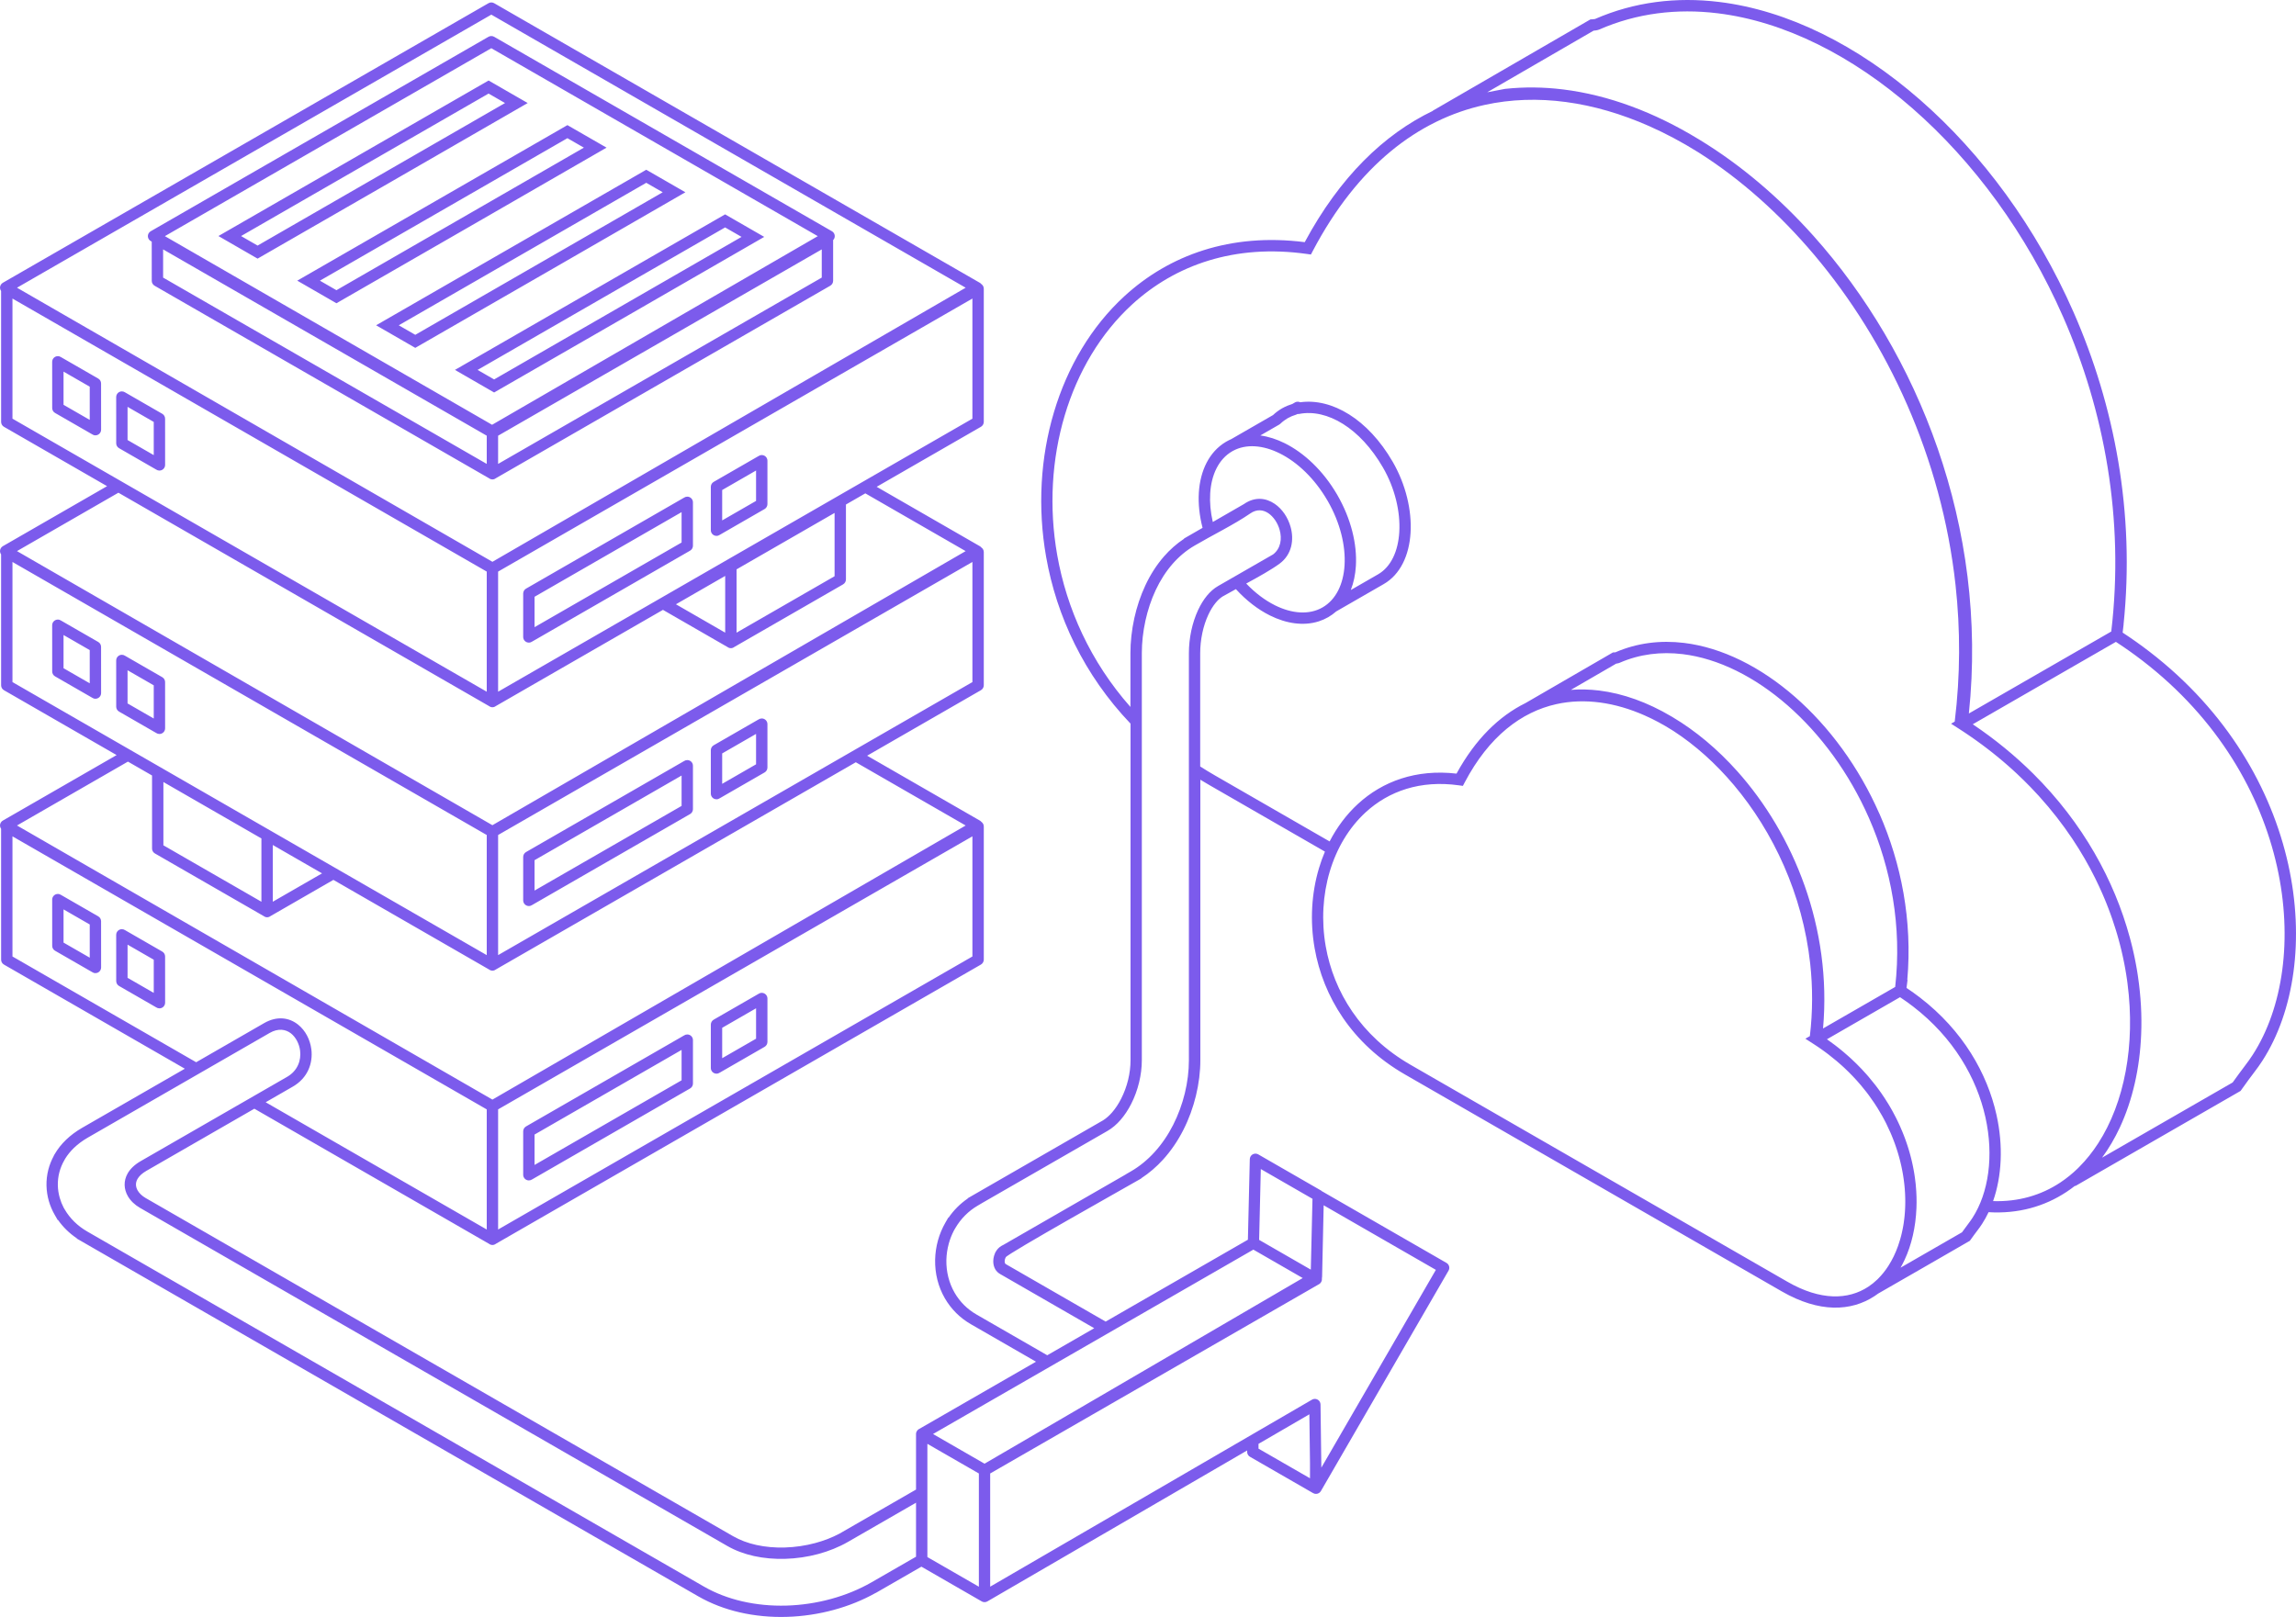 <svg width="274" height="193" viewBox="0 0 274 193" fill="none" xmlns="http://www.w3.org/2000/svg">
<path d="M59.444 146.754L116.046 114.165V99.825L59.444 132.414V146.754ZM55.305 43.569L86.533 25.587L91.201 28.275C80.459 34.469 69.719 40.671 58.968 46.847L54.293 44.151L55.305 43.569ZM86.532 27.145L56.995 44.153L58.968 45.289L88.497 28.275L86.532 27.144V27.145ZM45.896 38.243L77.124 20.261L81.792 22.949C71.05 29.143 60.31 35.345 49.559 41.521L44.884 38.825L45.896 38.243ZM77.123 21.819L47.587 38.827L49.559 39.964L79.088 22.949L77.123 21.818V21.819ZM36.487 32.917L67.715 14.935L72.383 17.623C61.641 23.817 50.901 30.019 40.15 36.196L35.475 33.499L36.487 32.917ZM67.714 16.493L38.177 33.501L40.15 34.638L69.679 17.623L67.714 16.493V16.493ZM27.078 27.591L58.306 9.61L62.974 12.298C52.232 18.491 41.492 24.693 30.74 30.87L26.066 28.173L27.078 27.591ZM58.305 11.168L28.768 28.175L30.74 29.312L60.27 12.298L58.305 11.167V11.168ZM157.964 143.857L157.776 152.389C157.775 152.442 157.769 152.493 157.756 152.542L157.752 152.684V152.7V152.702V152.713V152.717V152.723L157.752 152.732V152.734L157.751 152.745V152.75L157.75 152.755L157.749 152.766L157.747 152.777V152.783L157.747 152.788L157.745 152.799L157.743 152.81L157.742 152.815L157.741 152.82L157.738 152.831V152.832L157.737 152.841L157.735 152.848L157.734 152.852L157.731 152.862V152.864L157.728 152.873L157.726 152.88L157.725 152.883L157.722 152.894L157.721 152.896L157.719 152.904L157.715 152.912L157.714 152.914L157.71 152.925L157.709 152.927L157.706 152.935L157.703 152.943L157.702 152.945L157.698 152.955L157.696 152.959L157.693 152.965L157.689 152.974L157.688 152.976L157.683 152.986L157.681 152.99L157.678 152.996L157.673 153.005L157.672 153.006L157.667 153.015L157.664 153.02L157.661 153.026L157.655 153.036L157.649 153.047L157.646 153.051L157.642 153.057L157.636 153.066L157.634 153.068L157.628 153.079L157.627 153.08L157.62 153.089L157.617 153.094L157.613 153.099L157.607 153.107L157.606 153.109L157.598 153.119L157.596 153.121L157.591 153.128L157.586 153.134L157.582 153.138L157.575 153.146L157.574 153.147L157.566 153.156L157.564 153.158L157.558 153.164L157.552 153.17L157.549 153.173L157.54 153.182L157.532 153.19L157.528 153.193L157.522 153.198L157.516 153.205L157.513 153.206L157.504 153.214L157.502 153.215L157.495 153.221L157.49 153.225L157.485 153.229L157.477 153.235L157.475 153.236L157.466 153.243L157.463 153.245L157.456 153.251L157.451 153.255L157.446 153.257L157.436 153.264L157.427 153.27L157.422 153.272L157.417 153.276L157.409 153.281L157.406 153.283L157.396 153.288L157.394 153.289L157.385 153.294L157.38 153.297L157.375 153.3L157.371 153.302L118.166 175.874V189.386L156.573 167.064C156.896 166.877 157.31 166.988 157.498 167.309C157.56 167.418 157.59 167.538 157.588 167.655L157.686 175.18L171.354 151.571L157.957 143.859L157.964 143.857ZM157.69 142.145L172.619 150.739C172.942 150.924 173.053 151.337 172.867 151.659L157.647 177.949C157.535 178.162 157.313 178.309 157.055 178.311C156.927 178.313 156.807 178.279 156.704 178.218L156.702 178.216L156.69 178.209L156.671 178.2L149.216 173.908C148.988 173.798 148.831 173.565 148.831 173.297V173.127L117.878 191.117C117.769 191.191 117.636 191.235 117.494 191.235C117.353 191.235 117.223 191.192 117.115 191.119L109.959 186.998L104.517 190.132H104.499C102.977 190.988 101.295 191.666 99.538 192.147C97.706 192.648 95.788 192.937 93.883 192.99C91.986 193.045 90.08 192.87 88.259 192.448C86.517 192.045 84.843 191.411 83.316 190.532L9.167 147.838L9.18 147.813C8.721 147.504 8.299 147.16 7.917 146.786C7.547 146.422 7.213 146.028 6.923 145.613L6.892 145.631L6.555 145.049C6.241 144.507 5.993 143.934 5.825 143.344C5.66 142.763 5.565 142.156 5.549 141.532C5.534 140.889 5.605 140.24 5.77 139.602C5.916 139.044 6.132 138.491 6.425 137.954V137.933L6.518 137.772C6.873 137.159 7.331 136.571 7.898 136.029C8.43 135.519 9.062 135.044 9.794 134.622L22.059 127.562L0.472 115.133C0.255 115.009 0.135 114.783 0.134 114.55L0.131 98.927C-0.023 98.717 -0.048 98.429 0.091 98.19C0.159 98.072 0.258 97.982 0.371 97.926L13.918 90.126L0.47 82.382C0.253 82.257 0.133 82.031 0.133 81.799L0.131 66.177C-0.023 65.967 -0.048 65.678 0.091 65.44C0.153 65.333 0.239 65.251 0.338 65.194L12.78 58.029L0.47 50.942C0.254 50.817 0.134 50.591 0.134 50.359L0.131 34.736C-0.022 34.526 -0.047 34.238 0.092 33.999C0.154 33.892 0.24 33.81 0.339 33.753L58.295 0.383C58.513 0.257 58.772 0.266 58.975 0.384L116.93 33.754C117.003 33.796 117.065 33.85 117.115 33.91C117.29 34.032 117.403 34.234 117.403 34.463V50.358C117.4 50.59 117.28 50.816 117.064 50.941L104.62 58.105L116.93 65.193C117.003 65.235 117.065 65.288 117.115 65.349C117.29 65.471 117.403 65.673 117.403 65.902V81.797C117.4 82.028 117.28 82.255 117.064 82.38L103.482 90.2L116.929 97.942C117.002 97.983 117.063 98.037 117.114 98.097C117.29 98.22 117.404 98.422 117.404 98.652V114.546C117.399 114.779 117.279 115.005 117.062 115.13L59.16 148.468L59.15 148.475L59.147 148.477L59.14 148.482L59.133 148.487L59.129 148.49L59.107 148.503L59.105 148.504L59.096 148.51L59.09 148.513L59.085 148.516L59.076 148.52L59.073 148.523L59.062 148.528L59.05 148.534L59.047 148.536L59.038 148.54L59.032 148.543L59.026 148.546L59.016 148.55L59.014 148.551L59.002 148.556H59.001L58.99 148.561L58.985 148.562L58.977 148.565L58.969 148.567L58.965 148.569L58.953 148.573L58.94 148.576L58.936 148.577L58.92 148.581L58.914 148.583L58.904 148.585L58.901 148.586L58.888 148.589H58.887L58.874 148.591L58.869 148.592L58.861 148.593L58.853 148.594L58.848 148.595L58.836 148.596L58.834 148.597L58.821 148.598H58.818L58.807 148.598L58.801 148.599H58.794L58.784 148.6H58.78H58.766H58.752H58.748L58.738 148.599H58.732L58.726 148.598L58.714 148.598H58.712L58.699 148.597L58.697 148.596L58.685 148.595L58.68 148.594L58.671 148.593L58.663 148.592L58.658 148.591L58.646 148.589H58.645L58.632 148.586L58.629 148.585L58.619 148.583L58.613 148.581L58.606 148.579L58.597 148.577L58.594 148.576L58.581 148.573L58.568 148.569L58.564 148.567L58.556 148.565L58.548 148.562L58.544 148.56L58.533 148.556H58.531L58.519 148.551L58.517 148.55L58.507 148.545L58.502 148.543L58.495 148.54L58.487 148.536L58.483 148.534L58.472 148.528L58.46 148.523L58.457 148.52L58.449 148.516L58.443 148.513L58.437 148.51L58.428 148.504L58.426 148.503L58.415 148.496L58.414 148.496L58.404 148.49L58.4 148.487L58.394 148.482L58.387 148.477L58.384 148.474L58.373 148.468L30.354 132.335L17.471 139.751C16.95 140.051 16.606 140.38 16.414 140.713C16.28 140.946 16.22 141.183 16.226 141.41C16.231 141.644 16.304 141.88 16.431 142.1C16.628 142.439 16.957 142.75 17.378 142.994L87.478 183.357C88.314 183.838 89.261 184.187 90.27 184.409C91.345 184.646 92.493 184.743 93.655 184.71C94.886 184.675 96.123 184.491 97.299 184.176C98.315 183.902 99.282 183.53 100.155 183.07L109.317 177.794V171.16L109.322 171.085L109.324 171.077V171.074L109.326 171.063L109.327 171.06L109.327 171.053L109.333 171.027L109.334 171.021L109.336 171.012V171.01L109.34 170.999L109.341 170.995L109.342 170.988L109.346 170.979V170.978L109.349 170.968L109.351 170.963L109.353 170.957L109.356 170.947V170.947L109.36 170.936L109.362 170.932L109.365 170.926L109.369 170.916V170.915L109.374 170.905L109.375 170.9L109.378 170.894L109.383 170.884V170.883L109.388 170.873L109.39 170.868L109.393 170.863L109.398 170.853L109.399 170.852L109.404 170.842L109.407 170.837L109.411 170.831L109.416 170.822L109.422 170.811L109.426 170.807L109.43 170.8L109.435 170.792L109.437 170.789L109.444 170.779L109.445 170.778L109.45 170.769L109.454 170.764L109.459 170.758L109.464 170.75L109.466 170.748L109.473 170.738L109.475 170.736L109.481 170.729L109.486 170.724L109.489 170.72L109.496 170.711L109.497 170.71L109.506 170.701L109.508 170.699L109.514 170.693L109.52 170.687L109.523 170.684L109.531 170.676L109.539 170.668L109.544 170.664L109.549 170.659L109.556 170.653L109.558 170.651L109.567 170.644L109.569 170.642L109.576 170.636L109.581 170.632L109.586 170.628L109.595 170.622L109.595 170.622L109.605 170.614L109.609 170.613L109.615 170.607L109.621 170.603L109.624 170.6L109.634 170.594H109.635L109.645 170.588L109.649 170.585L109.655 170.581L109.662 170.576L109.665 170.575L109.675 170.569L109.677 170.568L109.685 170.563L109.691 170.561L109.697 170.557L109.706 170.553L123.634 162.533L115.87 158.062C115.203 157.678 114.614 157.224 114.107 156.719C113.573 156.189 113.125 155.599 112.761 154.972C112.357 154.274 112.059 153.529 111.866 152.765C111.668 151.98 111.58 151.17 111.596 150.364C111.612 149.584 111.727 148.803 111.935 148.052C112.142 147.308 112.443 146.585 112.832 145.913L113.169 145.33L113.197 145.347C113.5 144.904 113.846 144.485 114.23 144.1C114.611 143.717 115.033 143.366 115.492 143.054L115.479 143.027L131.643 133.72C132.028 133.477 132.386 133.156 132.715 132.778C133.123 132.308 133.488 131.75 133.798 131.139C134.161 130.425 134.44 129.66 134.628 128.889C134.817 128.11 134.916 127.314 134.916 126.549V86.373C129.354 80.546 126.09 73.548 124.843 66.47C123.803 60.562 124.168 54.592 125.775 49.202C127.387 43.793 130.249 38.96 134.195 35.343C139.535 30.449 146.842 27.779 155.704 28.903C159.894 21.112 165.173 16.024 171.012 13.223L170.959 13.229L189.8 2.315C189.976 2.309 190.169 2.302 190.343 2.268C195.04 0.22 200.065 -0.389 205.152 0.232C213.341 1.23 221.703 5.418 229.13 11.907C236.527 18.37 243.008 27.127 247.466 37.291C252.339 48.4 254.804 61.196 253.421 74.527L253.428 74.523L253.347 75.21L253.346 75.214L253.312 75.507C254.422 76.233 255.489 76.992 256.51 77.777C265.824 84.941 271.078 94.213 273.067 103.145C275.065 112.113 273.769 120.758 269.988 126.614C269.688 127.078 269.367 127.531 269.029 127.968L268.329 128.902L267.384 130.213C260.799 133.995 254.222 137.793 247.64 141.581L247.65 141.519C247.312 141.785 246.964 142.036 246.607 142.272C243.979 144.007 240.851 144.9 237.314 144.686C237.083 145.173 236.827 145.635 236.546 146.071C236.38 146.329 236.199 146.584 236.008 146.832L235.63 147.335L235.076 148.102C231.434 150.212 227.78 152.304 224.131 154.404C223.995 154.506 223.856 154.602 223.715 154.696C220.905 156.55 217.097 156.71 212.644 154.146L167.651 128.24C161.323 124.596 157.899 118.938 156.886 113.183C156.311 109.916 156.514 106.614 157.402 103.632C157.604 102.953 157.843 102.29 158.115 101.648L144.326 93.708C143.961 93.499 143.602 93.284 143.247 93.067V126.546C143.247 127.921 143.066 129.366 142.718 130.796C142.377 132.2 141.873 133.584 141.219 134.869C140.566 136.155 139.75 137.364 138.786 138.422C138.016 139.266 137.147 140.019 136.185 140.644L136.194 140.663C134.349 141.727 120.286 149.609 120.027 150.062C119.985 150.135 119.952 150.211 119.932 150.283C119.91 150.362 119.897 150.444 119.895 150.52L119.913 150.705L119.953 150.813L120.034 150.887L131.945 157.745H131.946L148.921 147.972L149.148 138.369C149.148 138.256 149.178 138.141 149.239 138.035C149.426 137.713 149.84 137.604 150.164 137.79L157.665 142.109L157.693 142.127L157.702 142.132L157.69 142.145ZM156.332 174.562L156.258 168.811L150.188 172.339V172.91L156.332 176.448V174.563V174.562ZM117.494 174.706L155.466 152.548L149.574 149.155L111.345 171.165L117.494 174.706ZM110.672 172.336V185.852L116.816 189.39V175.874L110.672 172.336ZM109.316 185.808V179.363L101.193 184.042C100.116 184.66 98.911 185.147 97.647 185.487C96.379 185.828 95.037 186.025 93.691 186.064C92.425 186.099 91.166 185.992 89.979 185.73C88.837 185.477 87.758 185.08 86.799 184.529L16.7 144.166C16.074 143.806 15.576 143.323 15.26 142.777C15.022 142.363 14.884 141.911 14.873 141.447C14.863 140.978 14.979 140.5 15.243 140.043C15.55 139.515 16.058 139.013 16.797 138.589L34.253 128.539C35.531 127.808 35.96 126.546 35.813 125.399C35.76 124.987 35.63 124.585 35.44 124.227C35.255 123.881 35.014 123.578 34.731 123.352C34.093 122.847 33.196 122.711 32.185 123.29L10.473 135.79C9.839 136.157 9.294 136.565 8.837 137.003C8.411 137.41 8.062 137.845 7.783 138.295L7.69 138.462C7.412 138.943 7.209 139.439 7.08 139.939C6.947 140.456 6.89 140.982 6.902 141.502C6.914 141.999 6.993 142.495 7.13 142.976C7.244 143.378 7.4 143.765 7.592 144.135L7.731 144.372C8.033 144.892 8.417 145.385 8.867 145.826C9.314 146.263 9.829 146.656 10.399 146.985L83.993 189.366C85.393 190.173 86.943 190.757 88.565 191.134C90.277 191.53 92.065 191.694 93.847 191.644C95.646 191.593 97.456 191.321 99.184 190.848C100.897 190.38 102.529 189.714 103.99 188.874L109.317 185.808H109.316ZM150.462 139.538L150.262 147.993L156.429 151.544L156.629 143.089L150.462 139.538ZM124.977 161.763L130.583 158.535L119.348 152.065C119.225 151.993 119.117 151.912 119.028 151.826C118.924 151.723 118.839 151.615 118.773 151.501C118.686 151.351 118.623 151.186 118.585 151.017C118.548 150.856 118.531 150.683 118.534 150.507C118.538 150.313 118.567 150.118 118.618 149.936C118.652 149.811 118.698 149.69 118.75 149.576V149.546L118.844 149.386C118.921 149.251 119.016 149.124 119.122 149.013C119.232 148.9 119.356 148.8 119.491 148.723L119.652 148.63H119.669L134.407 140.144L134.403 140.137L134.953 139.82C136.006 139.213 136.95 138.429 137.774 137.525C138.655 136.557 139.401 135.452 140 134.273C140.609 133.075 141.079 131.788 141.395 130.49C141.715 129.175 141.88 127.839 141.88 126.558V77.954C141.88 77.087 141.976 76.169 142.167 75.268C142.35 74.417 142.623 73.573 142.986 72.796C143.28 72.17 143.631 71.592 144.032 71.104C144.421 70.632 144.863 70.237 145.354 69.954L151.927 66.175C152.847 65.472 153.008 64.305 152.711 63.249C152.596 62.834 152.412 62.439 152.179 62.095C151.947 61.758 151.671 61.468 151.368 61.26C150.746 60.834 149.971 60.745 149.203 61.288C147.317 62.59 144.627 63.907 142.561 65.123C141.564 65.7 140.69 66.442 139.941 67.296C139.126 68.227 138.452 69.294 137.917 70.434C137.378 71.585 136.971 72.826 136.695 74.076C136.406 75.391 136.263 76.714 136.263 77.956V126.56C136.263 127.417 136.15 128.321 135.932 129.217C135.719 130.093 135.404 130.958 134.997 131.757C134.639 132.462 134.212 133.113 133.728 133.67C133.262 134.207 132.735 134.66 132.159 134.99C127.196 137.856 122.215 140.707 117.246 143.569L116.699 143.893C116.133 144.22 115.625 144.615 115.18 145.061C114.716 145.525 114.321 146.047 113.998 146.602L113.85 146.857C113.588 147.353 113.38 147.88 113.23 148.421C113.051 149.067 112.952 149.735 112.938 150.397C112.925 151.082 113.001 151.774 113.171 152.446C113.334 153.092 113.584 153.719 113.923 154.305C114.229 154.833 114.606 155.328 115.052 155.772C115.479 156.198 115.977 156.58 116.538 156.904L124.978 161.765L124.977 161.763ZM226.167 117.802C226.986 110.589 225.678 103.657 223.046 97.655C220.679 92.261 217.243 87.615 213.322 84.19C209.431 80.791 205.069 78.599 200.817 78.079C198.224 77.764 195.668 78.07 193.292 79.108C193.199 79.147 193.094 79.178 192.986 79.194L192.885 79.205L187.468 82.343C188.583 82.255 189.711 82.284 190.841 82.422C193.717 82.776 196.63 83.841 199.422 85.49L199.54 85.559L199.594 85.591C202.338 87.22 204.964 89.416 207.323 92.054C214.051 99.581 218.629 110.751 217.558 122.759L226.167 117.801L226.167 117.802ZM224.285 97.117C226.888 103.051 228.238 109.864 227.612 116.97L227.644 116.952L227.52 117.918C228.073 118.286 228.608 118.669 229.123 119.065C234.258 123.016 237.158 128.134 238.256 133.064C239.085 136.786 238.887 140.411 237.851 143.365C240.895 143.459 243.583 142.656 245.851 141.16C246.611 140.658 247.325 140.079 247.992 139.428L247.993 139.424L248.144 139.272C248.972 138.441 249.725 137.498 250.395 136.461C253.519 131.625 254.851 124.75 253.892 117.382L253.843 117.019C253.809 116.776 253.773 116.534 253.734 116.291C253.696 116.055 253.656 115.818 253.613 115.581L253.597 115.492L253.495 114.951L253.444 114.704L253.393 114.458L253.392 114.453L253.313 114.083L253.308 114.064L253.233 113.731L253.229 113.714L253.145 113.354L253.142 113.344L253.05 112.974L253.032 112.901L252.972 112.665L252.955 112.603L252.856 112.232L252.853 112.219L252.784 111.973L252.753 111.861L252.659 111.532L252.646 111.489L252.629 111.432L252.499 111.002L252.458 110.87C252.342 110.495 252.22 110.122 252.092 109.748L252.078 109.707L252.051 109.632L251.867 109.111L251.857 109.087L251.647 108.517L251.637 108.49L251.62 108.447L251.412 107.914L251.4 107.883L251.357 107.775L251.16 107.294L251.14 107.248L250.894 106.671L250.892 106.665C250.629 106.064 250.351 105.466 250.056 104.869L250.052 104.861L250.034 104.823C249.643 104.035 249.223 103.251 248.774 102.473L248.77 102.468C248.313 101.678 247.827 100.893 247.308 100.118V100.118C246.146 98.379 244.827 96.68 243.345 95.045L243.312 95.007C242.986 94.649 242.652 94.292 242.311 93.94L242.307 93.936C241.785 93.398 241.245 92.867 240.687 92.346L240.681 92.34L240.569 92.236L240.122 91.826L240.116 91.821L239.55 91.318L239.544 91.312L239.539 91.308L239.536 91.306L238.962 90.811L238.954 90.805L238.949 90.801C238.754 90.636 238.558 90.472 238.358 90.309L238.351 90.303L238.347 90.3L238.344 90.298L237.855 89.904L237.736 89.808L237.732 89.805L237.23 89.415L237.106 89.319L237.103 89.317L236.976 89.221L236.592 88.932L236.465 88.837L236.462 88.836L236.332 88.74L235.94 88.456L235.81 88.362L235.808 88.36L235.223 87.949L235.017 87.808L235.007 87.8L234.871 87.708L234.735 87.616L234.599 87.524L234.584 87.514L234.329 87.344L233.832 87.02L233.769 86.98V86.979L232.837 86.381L233.272 86.131C233.951 80.588 233.95 75.135 233.373 69.857C231.705 54.596 225.234 40.772 216.522 30.439C212.395 25.544 207.767 21.434 202.911 18.33L202.631 18.152L202.61 18.14C200.698 16.947 198.753 15.912 196.791 15.045C190.219 12.141 183.458 11.135 177.14 12.53C169.262 14.268 162.035 19.753 156.665 29.956L156.443 30.378L155.973 30.313C147.34 29.094 140.245 31.629 135.098 36.346C131.337 39.795 128.602 44.414 127.06 49.591C125.512 54.785 125.161 60.542 126.165 66.246C127.293 72.646 130.131 78.979 134.903 84.381V77.953C134.903 76.621 135.056 75.2 135.367 73.787C135.662 72.45 136.102 71.113 136.689 69.86C137.277 68.606 138.019 67.432 138.919 66.404C139.616 65.608 140.411 64.898 141.306 64.307L141.292 64.283L143.512 63.004C143.134 61.548 142.988 60.124 143.067 58.813C143.229 56.154 144.313 53.928 146.278 52.751L146.366 52.7C146.551 52.593 146.741 52.499 146.934 52.414L151.919 49.544C152.075 49.395 152.238 49.257 152.4 49.135C152.588 48.994 152.785 48.862 152.988 48.746C153.205 48.626 153.418 48.519 153.627 48.432C153.829 48.349 154.028 48.277 154.219 48.219L154.572 48.016C154.766 47.922 154.984 47.929 155.163 48.015C157.032 47.755 159.063 48.247 161 49.465C162.898 50.656 164.715 52.551 166.203 55.12C167.768 57.829 168.496 60.923 168.333 63.598C168.171 66.28 167.118 68.572 165.126 69.719L159.456 72.983C159.166 73.24 158.849 73.468 158.505 73.667C158.156 73.867 157.79 74.029 157.414 74.152L157.398 74.158L157.381 74.163L157.349 74.173L157.333 74.178C155.552 74.733 153.518 74.442 151.545 73.459C150.128 72.753 148.734 71.686 147.489 70.318C146.9 70.638 146.349 70.94 145.877 71.212C145.586 71.403 145.317 71.658 145.07 71.958C144.742 72.357 144.452 72.838 144.204 73.366C143.888 74.042 143.648 74.787 143.485 75.549C143.315 76.348 143.23 77.171 143.23 77.954V91.486C143.8 91.852 144.386 92.208 144.987 92.554L158.672 100.434C159.55 98.734 160.686 97.211 162.059 95.952C164.99 93.265 168.984 91.781 173.818 92.339C176.081 88.206 178.91 85.47 182.039 83.925C185.522 81.91 189.006 79.897 192.484 77.875L192.77 77.862L192.745 77.873L192.772 77.862C195.379 76.731 198.161 76.397 200.976 76.739C205.499 77.291 210.113 79.6 214.207 83.176C218.27 86.726 221.83 91.537 224.279 97.118L224.285 97.117ZM215.987 123.663C216.336 120.717 216.331 117.819 216.025 115.018C215.124 106.763 211.623 99.286 206.914 93.699C204.731 91.11 202.291 88.929 199.733 87.267L199.686 87.238L199.57 87.164C198.487 86.478 197.384 85.885 196.271 85.394C192.747 83.836 189.126 83.296 185.752 84.041C181.546 84.97 177.68 87.91 174.8 93.38L174.579 93.803L174.108 93.737C169.504 93.087 165.723 94.436 162.983 96.948C160.975 98.789 159.514 101.259 158.69 104.026C157.86 106.812 157.672 109.902 158.211 112.964C159.16 118.357 162.376 123.664 168.32 127.087L213.313 152.993C217.257 155.263 220.565 155.163 222.958 153.585C223.338 153.334 223.696 153.047 224.031 152.724L224.16 152.595C224.595 152.158 224.993 151.661 225.345 151.114C225.809 150.396 226.199 149.592 226.508 148.722L226.516 148.7C226.603 148.452 226.685 148.197 226.76 147.94L226.76 147.935L226.784 147.853L226.849 147.612L226.855 147.592L226.878 147.504L226.892 147.449L226.9 147.416L226.921 147.328L226.931 147.285L226.962 147.151L226.969 147.119L227.002 146.971L227.006 146.952L227.022 146.881L227.04 146.791L227.042 146.784L227.059 146.7L227.075 146.614L227.077 146.609L227.094 146.517L227.108 146.444L227.112 146.427L227.138 146.273L227.144 146.243L227.188 145.965L227.193 145.927C227.219 145.752 227.241 145.576 227.261 145.4H227.262L227.292 145.113L227.297 145.043L227.3 145.016L227.308 144.92L227.313 144.864L227.324 144.727L227.327 144.683L227.331 144.63L227.337 144.533L227.339 144.503L227.348 144.339L227.348 144.321L227.357 144.144V144.139L227.363 143.954L227.366 143.838L227.367 143.769L227.37 143.583L227.371 143.532V143.398L227.37 143.223L227.369 143.211L227.366 143.024L227.363 142.913L227.361 142.836L227.354 142.647L227.353 142.601L227.346 142.458L227.337 142.288L227.335 142.268L227.322 142.077L227.316 141.972L227.309 141.887L227.292 141.695L227.288 141.655L227.273 141.502L227.255 141.338L227.252 141.31L227.23 141.117L227.217 141.019L227.205 140.923L227.179 140.728L227.174 140.698L227.15 140.534L227.126 140.376L227.12 140.339L227.088 140.142L227.072 140.053L227.053 139.945L227.016 139.747L227.013 139.73L226.977 139.549L226.948 139.406L226.937 139.351L226.894 139.152L226.878 139.081L226.802 138.755L226.753 138.556L226.721 138.429L226.648 138.157L226.633 138.103L226.593 137.958L226.541 137.776L226.536 137.759L226.476 137.56L226.442 137.451L226.35 137.161L226.338 137.124L226.237 136.823L226.228 136.797L226.216 136.761L226.114 136.472L226.112 136.469L225.999 136.163L225.992 136.144C225.918 135.95 225.842 135.758 225.762 135.565L225.731 135.491L225.593 135.167L225.592 135.166C225.45 134.841 225.299 134.516 225.139 134.193L225.132 134.176L225.033 133.979L224.976 133.869L224.931 133.783L224.807 133.549L224.722 133.391L224.633 133.227L224.614 133.194C224.447 132.895 224.27 132.598 224.087 132.301L224.07 132.273L224.039 132.223C223.926 132.041 223.808 131.86 223.688 131.679L223.667 131.647L223.664 131.643L223.646 131.615C223.442 131.311 223.23 131.009 223.008 130.711L222.999 130.698L222.799 130.433L222.777 130.404L222.714 130.323C222.501 130.049 222.281 129.777 222.052 129.507L222.035 129.488C221.443 128.792 220.8 128.116 220.102 127.463H220.101L219.798 127.185H219.798C219.593 127 219.384 126.817 219.171 126.636L219.169 126.635C218.848 126.364 218.518 126.098 218.177 125.837H218.176L217.831 125.578H217.831L217.479 125.323H217.478L217.12 125.071H217.12L216.754 124.823H216.753L216.381 124.58H216.381L216.022 124.348L215.449 123.98L215.988 123.67L215.987 123.663ZM234.141 147.089L234.927 146.021C235.087 145.813 235.245 145.59 235.397 145.355C237.315 142.387 237.963 137.966 236.936 133.354C235.901 128.705 233.159 123.872 228.297 120.131C227.805 119.753 227.288 119.384 226.746 119.024H226.746L218.024 124.047C218.341 124.268 218.65 124.494 218.952 124.724L218.987 124.751L219.278 124.976L219.306 124.998L219.621 125.25L219.652 125.276L219.991 125.556L220.012 125.573C220.215 125.744 220.414 125.917 220.608 126.091L220.648 126.127L220.661 126.138L220.924 126.378L220.966 126.417L220.975 126.425C221.182 126.618 221.385 126.813 221.583 127.008L221.584 127.009C221.983 127.404 222.364 127.807 222.727 128.218L222.736 128.228L222.991 128.52L223.002 128.534C223.269 128.844 223.526 129.161 223.773 129.479L223.787 129.497L224.01 129.79L224.022 129.807L224.234 130.093L224.254 130.121L224.485 130.444L224.52 130.494C224.659 130.694 224.796 130.895 224.927 131.098L224.929 131.102C225.062 131.305 225.191 131.509 225.316 131.714L225.343 131.758L225.372 131.806L225.533 132.075L225.541 132.09L225.562 132.126L225.681 132.332L225.733 132.424L225.797 132.539L225.912 132.747L225.918 132.76L225.941 132.803C226.045 132.992 226.143 133.182 226.241 133.373L226.271 133.433L226.346 133.582L226.438 133.771L226.448 133.791L226.591 134.094L226.605 134.123L226.741 134.421L226.753 134.449L226.758 134.461C226.846 134.659 226.932 134.856 227.013 135.055L227.044 135.13L227.064 135.18L227.18 135.472L227.183 135.477L227.306 135.8L227.311 135.815L227.344 135.901L227.419 136.112L227.436 136.156L227.494 136.325L227.555 136.499L227.567 136.537L227.637 136.748L227.667 136.841L227.705 136.96L227.77 137.172L227.774 137.182L227.833 137.384L227.875 137.525L227.895 137.596L227.953 137.808L227.97 137.868L228.009 138.02L228.059 138.209L228.064 138.231L228.116 138.442L228.142 138.55L228.166 138.653L228.214 138.864L228.219 138.89L228.259 139.075L228.291 139.231L228.302 139.285L228.356 139.562L228.357 139.569L228.382 139.704L228.418 139.908L228.419 139.913L228.454 140.122L228.455 140.133L228.484 140.32L228.513 140.519L228.522 140.581L228.539 140.716L228.54 140.722L228.587 141.111L228.604 141.252L228.61 141.307L228.629 141.503C228.715 142.418 228.742 143.316 228.705 144.191C228.615 146.472 228.125 148.591 227.288 150.383C227.139 150.703 226.978 151.013 226.807 151.312L234.139 147.089H234.141ZM220.976 126.425C221.182 126.618 221.385 126.812 221.583 127.008L220.976 126.425ZM224.52 130.494C224.66 130.694 224.796 130.896 224.928 131.099L224.52 130.494ZM87.9 75.514L99.597 68.779V61.223L87.9 67.958V75.514ZM100.613 69.75L87.614 77.233L87.604 77.241L87.6 77.242L87.594 77.248L87.587 77.252L87.583 77.255L87.561 77.269L87.559 77.269L87.55 77.275L87.544 77.278L87.538 77.282L87.53 77.286L87.527 77.288L87.515 77.294L87.504 77.3L87.501 77.301L87.492 77.305L87.486 77.309L87.48 77.311L87.47 77.315L87.468 77.316L87.456 77.321H87.454L87.444 77.326L87.439 77.328L87.431 77.33L87.423 77.333L87.419 77.334L87.407 77.338L87.393 77.342L87.39 77.343L87.374 77.347L87.368 77.348L87.358 77.351L87.355 77.352L87.341 77.354H87.341L87.328 77.356L87.323 77.357L87.315 77.359L87.307 77.36L87.302 77.361L87.289 77.362L87.288 77.362L87.275 77.363H87.272L87.261 77.364L87.255 77.365H87.248L87.238 77.366H87.234H87.22H87.207H87.202L87.194 77.365H87.186H87.181L87.167 77.363L87.154 77.362L87.15 77.362L87.141 77.361L87.134 77.36L87.128 77.359L87.116 77.357H87.115L87.102 77.355L87.099 77.354L87.09 77.352L87.082 77.351L87.078 77.35L87.066 77.347H87.064L87.052 77.343L87.049 77.343L87.04 77.34L87.034 77.338L87.028 77.336L87.018 77.333L87.016 77.332L87.004 77.328H87.002L86.993 77.324L86.987 77.321L86.981 77.319L86.972 77.315L86.969 77.315L86.958 77.309H86.956L86.946 77.304L86.941 77.301L86.935 77.298L86.927 77.294L86.924 77.292L86.912 77.287L86.912 77.286L86.902 77.281L86.897 77.278L86.891 77.274L86.883 77.269L86.88 77.268L86.87 77.262L86.869 77.261L86.859 77.255L86.855 77.252L86.848 77.248L86.842 77.242L86.838 77.241L79.115 72.793L59.147 84.29L59.143 84.292L59.137 84.298L59.13 84.302L59.126 84.305L59.116 84.311L59.115 84.312L59.104 84.318L59.102 84.319L59.094 84.324L59.088 84.328L59.083 84.331L59.061 84.342L59.058 84.343L59.05 84.348L59.044 84.35L59.038 84.353L59.029 84.358L59.027 84.359L59.015 84.364L59.013 84.365L59.004 84.369L58.998 84.37L58.992 84.374L58.983 84.377L58.981 84.378L58.968 84.382H58.967L58.957 84.386L58.951 84.388L58.945 84.389L58.935 84.392L58.933 84.392L58.92 84.396H58.919L58.907 84.399L58.902 84.4L58.895 84.401L58.886 84.403L58.883 84.404L58.869 84.406H58.868L58.857 84.408L58.851 84.409L58.844 84.41L58.835 84.411L58.831 84.411L58.817 84.412L58.804 84.414H58.799H58.791L58.783 84.415H58.778H58.765H58.751H58.746L58.738 84.414H58.73H58.725L58.712 84.412L58.699 84.411L58.694 84.411L58.685 84.41L58.678 84.409L58.672 84.408L58.661 84.406H58.66L58.647 84.404L58.643 84.403L58.634 84.401L58.627 84.4L58.622 84.399L58.61 84.396H58.609L58.596 84.392L58.594 84.392L58.584 84.389L58.578 84.388L58.572 84.385L58.563 84.382L58.561 84.381L58.548 84.377H58.546L58.537 84.373L58.531 84.37L58.525 84.368L58.516 84.365L58.514 84.364L58.502 84.358H58.501L58.491 84.353L58.485 84.35L58.479 84.347L58.471 84.343L58.468 84.341L58.457 84.336L58.456 84.335L58.446 84.33L58.441 84.328L58.435 84.323L58.427 84.318L58.425 84.317L58.414 84.311L58.413 84.31L58.403 84.305L58.399 84.301L58.393 84.297L58.386 84.291L58.383 84.29L14.131 58.81L2.026 65.78L58.764 98.496L115.24 65.781L103.266 58.887L100.953 60.219V69.165C100.949 69.398 100.829 69.624 100.612 69.748L100.613 69.75ZM80.663 72.127L86.543 75.513V68.741L80.663 72.128V72.127ZM31.483 109.351L18.485 101.868C18.268 101.744 18.148 101.518 18.147 101.285L18.144 92.562L15.268 90.906L2.027 98.531L58.766 131.248L115.243 98.532L102.131 90.983L59.148 115.732L59.145 115.733L59.138 115.739L59.132 115.743L59.127 115.747L59.118 115.752L59.117 115.753L59.106 115.759L59.104 115.76L59.095 115.765L59.09 115.77L59.085 115.772L59.062 115.784L59.06 115.784L59.052 115.789L59.046 115.792L59.04 115.794L59.03 115.799L59.029 115.8L59.017 115.805L59.014 115.806L59.005 115.81L59 115.811L58.994 115.815L58.985 115.818L58.982 115.819L58.97 115.823H58.968L58.959 115.827L58.953 115.829L58.947 115.83L58.937 115.833L58.934 115.834L58.922 115.837H58.92L58.909 115.84L58.904 115.841L58.897 115.843L58.888 115.844L58.884 115.845L58.871 115.848H58.87L58.859 115.849L58.853 115.85L58.846 115.851L58.836 115.852L58.832 115.853L58.819 115.853L58.806 115.855H58.801H58.793L58.784 115.856H58.779H58.766H58.753H58.748L58.74 115.855H58.732H58.727L58.714 115.853L58.7 115.853L58.696 115.852L58.687 115.851L58.68 115.85L58.674 115.849L58.662 115.848H58.661L58.648 115.845L58.645 115.844L58.636 115.843L58.629 115.841L58.624 115.84L58.612 115.837H58.61L58.598 115.834L58.596 115.833L58.586 115.83L58.58 115.829L58.574 115.826L58.564 115.823L58.563 115.822L58.55 115.818H58.548L58.539 115.814L58.533 115.811L58.527 115.809L58.518 115.806L58.516 115.805L58.504 115.799H58.502L58.492 115.794L58.487 115.792L58.481 115.788L58.473 115.784L58.47 115.783L58.459 115.777L58.458 115.776L58.448 115.771L58.443 115.769L58.437 115.765L58.429 115.76L58.426 115.758L58.416 115.752L58.415 115.751L58.405 115.746L58.401 115.742L58.394 115.738L58.388 115.733L58.384 115.731L39.787 105.023L32.259 109.359L32.256 109.36L32.249 109.366L32.242 109.37L32.238 109.374L32.228 109.379L32.227 109.38L32.217 109.386L32.214 109.388L32.206 109.392L32.2 109.397L32.195 109.399L32.185 109.404L32.185 109.405L32.173 109.411L32.171 109.412L32.162 109.416L32.157 109.42L32.151 109.422L32.141 109.427H32.139L32.128 109.433L32.125 109.434L32.116 109.437L32.11 109.439L32.105 109.442L32.096 109.446H32.093L32.081 109.45L32.079 109.451L32.069 109.454L32.063 109.457L32.058 109.458L32.048 109.461L32.045 109.462L32.033 109.465H32.031L32.02 109.468L32.015 109.469L32.007 109.471L31.998 109.472L31.995 109.473L31.982 109.476H31.981L31.969 109.477L31.964 109.478L31.956 109.479L31.947 109.48L31.943 109.48L31.93 109.481L31.917 109.483H31.912H31.903L31.895 109.484H31.89H31.877H31.863H31.859L31.849 109.483H31.842L31.837 109.482L31.825 109.481H31.823L31.809 109.48L31.808 109.48L31.795 109.479L31.79 109.478L31.782 109.476L31.774 109.476L31.769 109.475L31.757 109.472H31.756L31.742 109.47L31.739 109.469L31.729 109.466L31.724 109.465L31.717 109.463L31.708 109.461L31.705 109.46L31.691 109.457L31.679 109.453L31.675 109.451L31.667 109.448L31.659 109.446L31.654 109.443L31.644 109.439H31.642L31.63 109.434L31.628 109.434L31.618 109.429L31.612 109.427L31.606 109.424L31.597 109.42L31.594 109.418L31.582 109.412L31.571 109.406L31.568 109.405L31.559 109.401L31.554 109.397L31.548 109.394L31.539 109.388L31.537 109.388L31.526 109.381L31.525 109.38L31.515 109.374L31.511 109.371L31.504 109.367L31.498 109.361L31.494 109.359L31.484 109.352L31.483 109.351ZM19.116 91.564C19.145 91.579 19.175 91.594 19.202 91.614L32.201 99.099L19.202 91.614L40.145 103.673L58.087 114.004V99.666L57.939 99.581L1.487 67.076V81.414L19.114 91.564L1.487 81.414L19.115 91.564H19.116ZM19.5 100.897L31.197 107.632V100.078L19.5 93.343V100.897ZM32.554 107.631L38.434 104.245L32.554 100.859V107.631V107.631ZM32.201 99.099L32.215 99.106L40.125 103.66L32.201 99.098V99.099ZM31.511 122.124C33.089 121.22 34.525 121.464 35.573 122.298C36.008 122.646 36.37 123.095 36.638 123.599C36.901 124.094 37.079 124.653 37.155 125.232C37.364 126.867 36.752 128.664 34.928 129.708L31.704 131.565L58.087 146.756V132.417L57.043 131.815L1.487 99.826V114.166L23.41 126.789L31.511 122.125V122.124ZM144.734 62.305L148.447 60.166C149.75 59.261 151.068 59.418 152.13 60.144C152.579 60.452 152.978 60.866 153.299 61.338C153.613 61.804 153.86 62.333 154.014 62.883C154.452 64.44 154.172 66.191 152.703 67.279C151.731 67.995 150.204 68.847 148.721 69.653C149.792 70.776 150.965 71.656 152.155 72.249C154.179 73.257 156.232 73.42 157.832 72.5C159.433 71.577 160.32 69.723 160.456 67.472C160.598 65.147 159.945 62.417 158.466 59.828L158.415 59.743C156.901 57.128 154.837 55.168 152.724 54.117C150.735 53.127 148.718 52.953 147.131 53.819L147.046 53.868C145.446 54.79 144.559 56.644 144.422 58.894C144.357 59.963 144.46 61.118 144.733 62.304L144.734 62.305ZM150.404 51.977C151.368 52.107 152.355 52.423 153.328 52.908C155.64 54.059 157.889 56.174 159.536 58.981L159.587 59.068C161.237 61.922 161.965 64.956 161.808 67.553C161.745 68.588 161.542 69.558 161.202 70.425L164.452 68.554C166.017 67.653 166.85 65.763 166.987 63.52C167.134 61.089 166.469 58.27 165.038 55.797C163.664 53.427 162.005 51.687 160.284 50.607C158.519 49.497 156.69 49.087 155.06 49.404C154.99 49.419 154.921 49.421 154.854 49.413L154.666 49.497C154.485 49.552 154.313 49.613 154.156 49.678C153.982 49.753 153.818 49.834 153.666 49.92C153.511 50.011 153.361 50.11 153.222 50.215C153.068 50.33 152.928 50.451 152.802 50.572L152.67 50.673L150.404 51.978L150.404 51.977ZM251.954 75.377C253.538 61.938 251.12 49.02 246.217 37.84C241.84 27.862 235.483 19.27 228.229 12.933C221.006 6.621 212.896 2.55 204.977 1.584C200.123 0.991 195.337 1.568 190.877 3.513C190.763 3.564 190.62 3.603 190.456 3.628L190.178 3.659L177.479 11.015C178.149 10.897 178.844 10.764 179.56 10.618L179.624 10.607C181.898 10.361 184.212 10.389 186.534 10.675C191.945 11.34 197.433 13.4 202.676 16.595L202.693 16.604L202.799 16.668L202.824 16.683C207.645 19.615 212.264 23.507 216.426 28.163C228.882 42.094 237.291 62.885 234.961 85.162L251.955 75.377V75.377L251.954 75.377ZM266.441 129.204L267.226 128.121L267.948 127.157C268.255 126.759 268.553 126.338 268.838 125.897C272.435 120.327 273.656 112.06 271.738 103.446C269.811 94.796 264.714 85.81 255.675 78.855C254.673 78.085 253.617 77.335 252.508 76.613L235.425 86.449C238.112 88.256 240.507 90.232 242.62 92.327C248.587 98.241 252.321 105.111 254.162 111.884L254.168 111.905L254.319 112.482L254.332 112.528L254.362 112.65L254.457 113.032L254.468 113.078L254.518 113.291L254.547 113.415L254.628 113.771L254.634 113.797L254.716 114.178L254.732 114.254L254.794 114.559L254.869 114.94L254.937 115.309L254.94 115.327L255.006 115.698L255.068 116.077L255.12 116.414L255.14 116.547C255.488 118.899 255.614 121.209 255.524 123.431C255.362 127.537 254.48 131.351 252.977 134.576C252.37 135.876 251.661 137.083 250.857 138.177L266.444 129.202L266.441 129.204ZM17.988 27.601L58.294 4.392C58.512 4.266 58.771 4.276 58.974 4.393L99.281 27.602C99.604 27.788 99.714 28.201 99.527 28.524C99.498 28.575 99.463 28.62 99.424 28.659V33.521C99.419 33.753 99.299 33.98 99.082 34.104L59.159 57.09L59.148 57.098L59.145 57.099L59.138 57.105L59.132 57.109L59.127 57.112L59.105 57.126L59.104 57.126L59.094 57.132L59.089 57.135L59.083 57.139L59.075 57.143L59.071 57.145L59.06 57.151L59.048 57.157L59.045 57.158L59.037 57.163L59.03 57.166L59.024 57.168L59.014 57.172L59.013 57.173L59.001 57.178H58.999L58.988 57.183L58.983 57.185L58.976 57.187L58.968 57.19L58.963 57.191L58.951 57.196L58.938 57.199L58.934 57.2L58.918 57.204L58.912 57.205L58.902 57.208L58.899 57.209L58.886 57.211H58.885L58.873 57.214L58.868 57.214L58.859 57.216L58.851 57.217L58.846 57.218L58.834 57.218L58.832 57.219L58.819 57.22H58.817L58.805 57.221L58.799 57.222H58.793L58.783 57.223H58.779H58.765H58.751H58.746L58.737 57.222H58.73L58.724 57.221L58.713 57.22H58.71L58.697 57.219L58.695 57.218L58.683 57.218L58.678 57.217L58.67 57.215L58.661 57.214L58.657 57.214L58.644 57.211H58.643L58.63 57.209L58.627 57.208L58.617 57.205L58.611 57.204L58.605 57.202L58.596 57.2L58.592 57.199L58.579 57.196L58.567 57.191L58.563 57.19L58.554 57.187L58.547 57.185L58.542 57.182L58.531 57.178H58.53L58.517 57.173L58.516 57.172L58.506 57.167L58.5 57.166L58.493 57.163L58.485 57.158L58.482 57.157L58.47 57.151L58.459 57.145L58.455 57.144L58.447 57.139L58.441 57.136L58.435 57.133L58.426 57.127L58.425 57.126L58.413 57.12L58.412 57.119L58.403 57.113L58.398 57.11L58.392 57.106L58.385 57.1L58.382 57.098L58.371 57.091L18.449 34.105C18.232 33.98 18.111 33.754 18.111 33.521L18.107 28.84L17.985 28.77C17.662 28.583 17.552 28.17 17.739 27.848C17.801 27.741 17.888 27.658 17.987 27.602L17.988 27.601ZM58.633 5.755L19.677 28.186L58.725 50.702L97.593 28.187L58.634 5.756L58.633 5.755ZM19.465 33.133L58.087 55.372V52.005L19.465 29.767V33.133ZM59.443 55.372L98.067 33.133V29.767L59.443 52.005V55.372ZM86.183 62.117L90.227 59.789V56.16L86.183 58.489V62.117ZM91.243 60.76L85.898 63.837C85.787 63.916 85.652 63.962 85.505 63.962C85.131 63.962 84.828 63.659 84.828 63.285V58.101C84.832 57.868 84.952 57.642 85.169 57.518L90.513 54.441C90.624 54.363 90.759 54.316 90.906 54.316C91.281 54.316 91.584 54.618 91.584 54.992V60.176C91.58 60.409 91.46 60.635 91.243 60.76ZM63.792 74.859L81.34 64.755V61.127L63.792 71.231V74.859ZM82.354 65.727L63.506 76.578C63.396 76.657 63.261 76.703 63.114 76.703C62.739 76.703 62.436 76.401 62.436 76.027V70.843C62.438 70.611 62.559 70.385 62.775 70.26L81.636 59.399C81.745 59.326 81.876 59.281 82.017 59.281C82.392 59.281 82.695 59.584 82.695 59.958V65.143C82.691 65.376 82.571 65.602 82.354 65.726V65.727ZM18.644 56.05L14.205 53.493C13.989 53.368 13.868 53.142 13.868 52.91L13.866 47.392C13.866 47.018 14.169 46.716 14.543 46.716C14.685 46.716 14.816 46.759 14.925 46.833L19.365 49.391C19.581 49.516 19.702 49.742 19.702 49.974L19.704 55.491C19.704 55.865 19.401 56.167 19.026 56.167C18.884 56.167 18.753 56.124 18.644 56.05ZM15.222 52.522L18.348 54.322V50.361L15.222 48.561V52.522ZM10.995 51.837L6.567 49.288C6.35 49.164 6.23 48.938 6.229 48.705L6.226 43.188C6.226 42.814 6.529 42.512 6.904 42.512C7.05 42.512 7.186 42.559 7.296 42.637L11.724 45.186C11.941 45.31 12.061 45.536 12.062 45.769L12.065 51.286C12.065 51.66 11.762 51.962 11.387 51.962C11.24 51.962 11.105 51.916 10.995 51.837ZM7.582 48.318L10.709 50.118V46.156L7.582 44.355V48.318ZM58.633 1.748L2.028 34.341L58.766 67.057L115.242 34.342L58.634 1.748H58.633ZM1.487 49.973L58.087 82.562V68.225L57.939 68.14L1.487 35.635V49.973ZM59.443 82.562L116.045 49.973V35.635L59.443 68.225V82.562ZM86.183 93.558L90.227 91.229V87.601L86.183 89.93V93.558ZM91.243 92.2L85.898 95.277C85.787 95.356 85.652 95.402 85.505 95.402C85.131 95.402 84.828 95.099 84.828 94.726V89.541C84.83 89.309 84.95 89.083 85.166 88.958L90.524 85.873C90.633 85.8 90.765 85.755 90.906 85.755C91.281 85.755 91.584 86.058 91.584 86.431V91.617C91.58 91.85 91.46 92.076 91.243 92.2ZM63.792 106.298L81.34 96.194V92.568L63.792 102.672V106.298ZM82.356 97.166L63.495 108.027C63.387 108.1 63.255 108.145 63.114 108.145C62.739 108.145 62.436 107.842 62.436 107.469V102.284C62.438 102.052 62.559 101.826 62.775 101.701L81.636 90.84C81.745 90.767 81.876 90.723 82.017 90.723C82.392 90.723 82.695 91.025 82.695 91.399V96.583C82.693 96.815 82.573 97.041 82.356 97.166ZM18.644 87.49L14.205 84.933C13.989 84.808 13.868 84.582 13.868 84.35L13.866 78.832C13.866 78.459 14.169 78.156 14.543 78.156C14.685 78.156 14.816 78.2 14.925 78.274L19.365 80.83C19.581 80.955 19.702 81.181 19.702 81.413L19.704 86.932C19.704 87.305 19.401 87.608 19.026 87.608C18.884 87.608 18.753 87.564 18.644 87.49ZM15.222 83.962L18.348 85.762V81.801L15.222 80.001V83.962ZM10.995 83.278L6.567 80.729C6.35 80.605 6.23 80.379 6.229 80.146L6.226 74.628C6.226 74.255 6.529 73.952 6.904 73.952C7.05 73.952 7.186 73.999 7.296 74.077L11.724 76.626C11.941 76.75 12.061 76.977 12.062 77.209L12.065 82.727C12.065 83.1 11.762 83.403 11.387 83.403C11.24 83.403 11.105 83.356 10.995 83.278ZM7.582 79.758L10.709 81.559V77.596L7.582 75.795V79.758ZM59.444 114.003L116.046 81.413V67.076L59.444 99.665V114.003ZM86.184 126.307L90.228 123.978V120.35L86.184 122.679V126.307ZM91.246 124.95L85.888 128.035C85.779 128.108 85.647 128.153 85.506 128.153C85.132 128.153 84.828 127.85 84.828 127.477V122.291C84.832 122.059 84.953 121.832 85.17 121.708L90.514 118.631C90.625 118.553 90.76 118.506 90.907 118.506C91.281 118.506 91.585 118.809 91.585 119.182V124.367C91.582 124.599 91.462 124.825 91.246 124.95ZM63.792 139.049L81.34 128.945V125.317L63.792 135.421V139.049ZM82.357 129.917L63.496 140.778C63.388 140.851 63.255 140.895 63.114 140.895C62.74 140.895 62.437 140.593 62.437 140.219V135.034C62.439 134.802 62.559 134.576 62.776 134.451L81.636 123.59C81.745 123.517 81.877 123.473 82.018 123.473C82.393 123.473 82.696 123.775 82.696 124.149V129.334C82.694 129.566 82.573 129.792 82.357 129.917ZM18.645 120.24L14.205 117.684C13.989 117.559 13.869 117.332 13.869 117.1L13.866 111.583C13.866 111.209 14.17 110.907 14.544 110.907C14.686 110.907 14.817 110.95 14.926 111.024L19.366 113.581C19.582 113.706 19.703 113.932 19.703 114.164L19.705 119.681C19.705 120.055 19.401 120.358 19.027 120.358C18.885 120.358 18.754 120.314 18.645 120.24ZM15.223 116.712L18.349 118.512V114.551L15.223 112.752V116.712ZM10.995 116.028L6.568 113.479C6.351 113.355 6.231 113.128 6.23 112.896L6.227 107.378C6.227 107.005 6.53 106.702 6.904 106.702C7.051 106.702 7.187 106.749 7.297 106.827L11.725 109.376C11.941 109.5 12.062 109.726 12.063 109.959L12.066 115.477C12.066 115.85 11.762 116.153 11.388 116.153C11.241 116.153 11.106 116.106 10.995 116.028ZM7.583 112.508L10.71 114.309V110.346L7.583 108.545V112.508Z" fill="#7C5BEC"/>
</svg>
